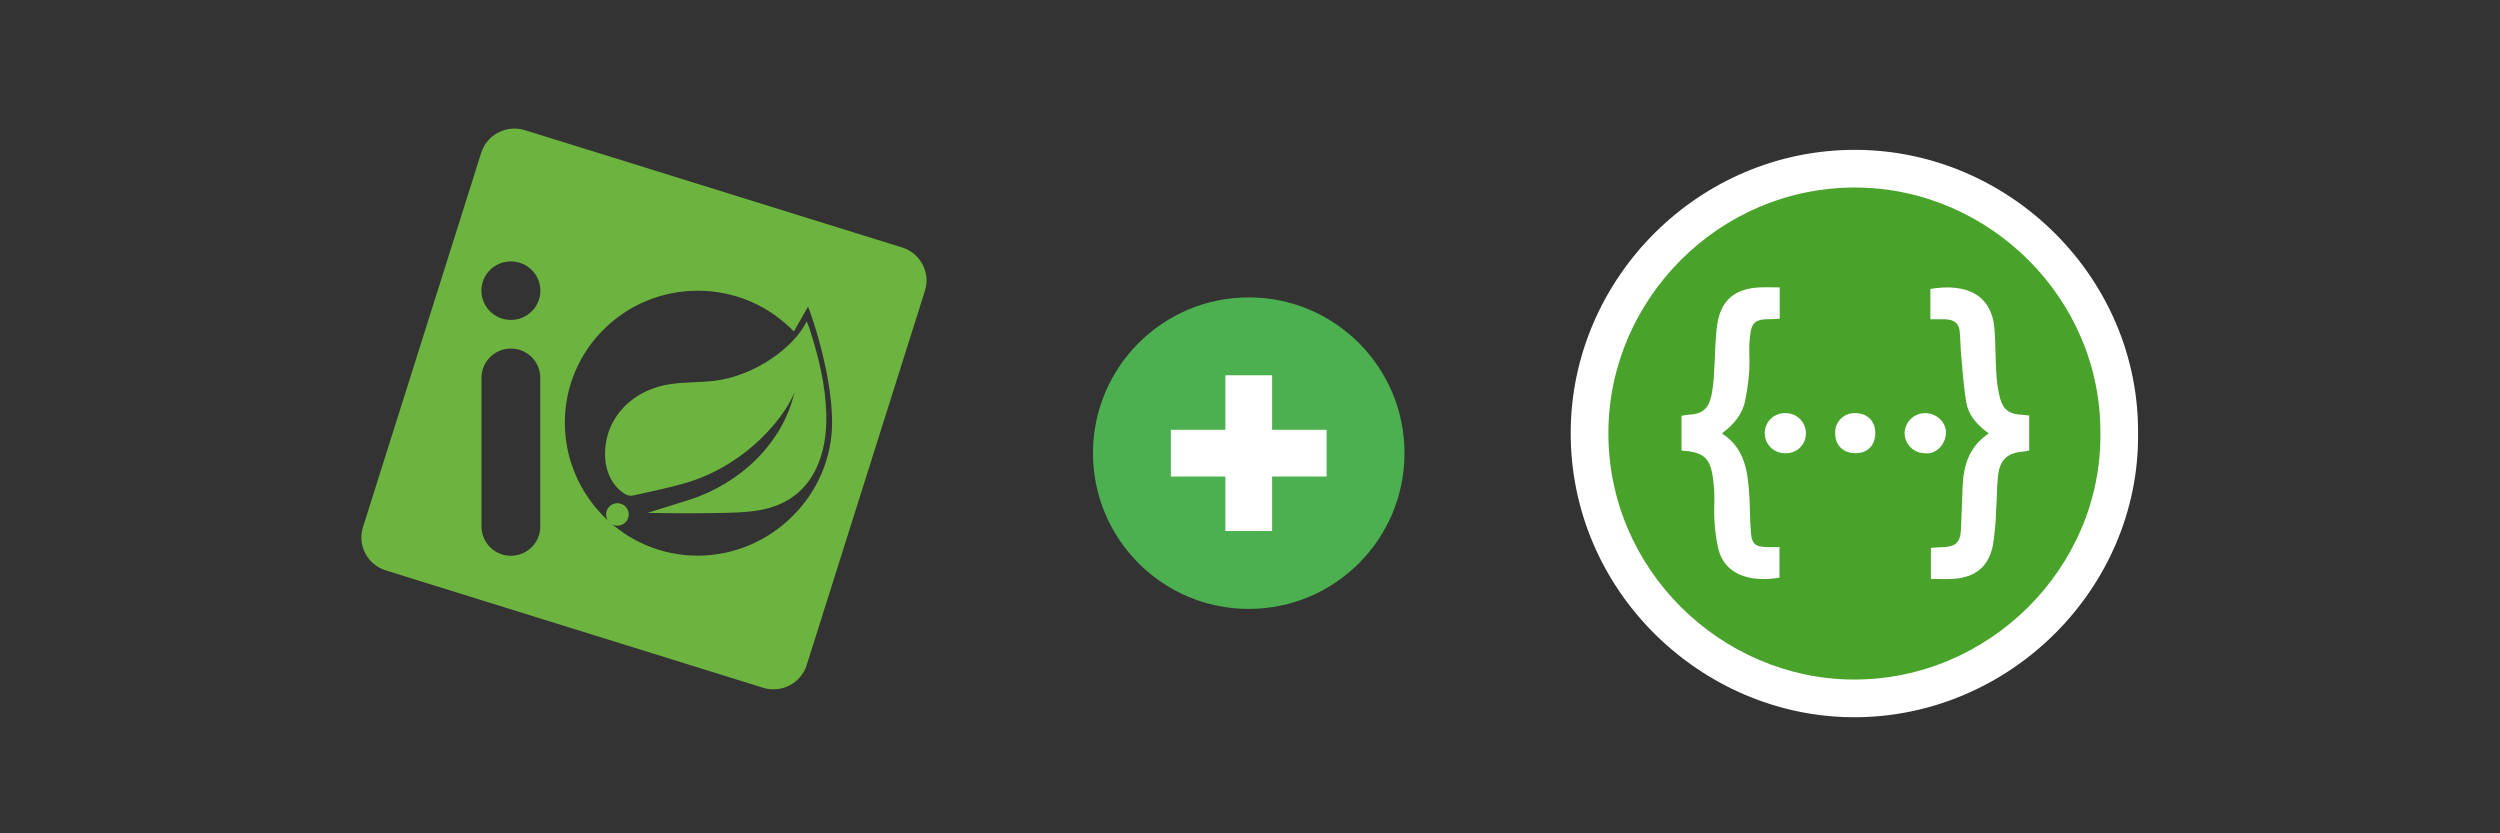 <?xml version="1.0" encoding="UTF-8" standalone="no"?>
<!-- Created with Inkscape (http://www.inkscape.org/) -->

<svg
   width="1128"
   height="376"
   viewBox="0 0 1128 376"
   version="1.1"
   id="svg5"
   inkscape:version="1.1.1 (3bf5ae0d25, 2021-09-20)"
   sodipodi:docname="spring_swagger.svg"
   xmlns:inkscape="http://www.inkscape.org/namespaces/inkscape"
   xmlns:sodipodi="http://sodipodi.sourceforge.net/DTD/sodipodi-0.dtd"
   xmlns="http://www.w3.org/2000/svg"
   xmlns:svg="http://www.w3.org/2000/svg">
  <rect x="0" y="0" width="1128" height="376" fill="#333333" stroke="none"/>
  <sodipodi:namedview
     id="namedview7"
     pagecolor="#ffffff"
     bordercolor="#666666"
     borderopacity="1.0"
     inkscape:pageshadow="2"
     inkscape:pageopacity="0.0"
     inkscape:pagecheckerboard="0"
     inkscape:document-units="px"
     showgrid="false"
     inkscape:zoom="1.1861702"
     inkscape:cx="564.42152"
     inkscape:cy="188"
     inkscape:window-width="2560"
     inkscape:window-height="1355"
     inkscape:window-x="0"
     inkscape:window-y="0"
     inkscape:window-maximized="1"
     inkscape:current-layer="layer1" />
  <defs
     id="defs2" />
  <g
     inkscape:label="Layer 1"
     inkscape:groupmode="layer"
     id="layer1">
    <g
       id="g15"
       style="fill:#6db33f"
       transform="translate(162.166,57.103)">
      <path
         d="M 244.896,54.567 74.628,1.61 C 66.397,-0.95 57.549,3.638 54.969,11.806 L 1.599,180.754 c -2.58,8.169 2.044,16.947 10.276,19.507 L 182.143,253.218 c 8.232,2.56 17.078,-2.028 19.658,-10.196 L 255.172,74.073 c 2.581,-8.168 -2.044,-16.946 -10.276,-19.506 z M 81.598,180.536 c 0,7.218 -5.952,13.124 -13.226,13.124 h -0.049 c -7.274,0 -13.225,-5.906 -13.225,-13.124 v -67.247 c 0,-7.218 5.952,-13.123 13.225,-13.123 h 0.049 c 7.275,0 13.226,5.905 13.226,13.123 z M 68.348,87.245 c -7.348,0 -13.305,-5.911 -13.305,-13.201 0,-7.291 5.957,-13.202 13.305,-13.202 7.347,0 13.304,5.911 13.304,13.202 0,7.29 -5.957,13.201 -13.304,13.201 z M 152.611,193.616 c -33.117,0 -59.917,-27.195 -59.917,-60.055 0,-32.861 26.847,-59.499 59.965,-59.499 17.055,0 32.448,7.065 43.367,18.408 l 6.405,-11.245 c 6.568,17.583 10.846,38.124 10.846,52.22 0,32.86 -27.547,60.171 -60.665,60.171 z"
         id="path9" />
      <path
         d="m 129.955,174.319 c 6.436,-2.002 13.297,-4.111 19.036,-5.949 22.66,-7.261 42.14,-25.54 47.29,-48.5 -4.099,10.801 -20.835,31.9 -47.044,40.306 -8.409,2.646 -17.132,4.321 -25.745,6.295 -1.107,0.254 -2.624,-0.029 -3.596,-0.629 -5.52,-3.406 -8.495,-9.499 -8.964,-15.647 -1.265,-16.542 10.058,-30.041 26.889,-33.536 7.068,-1.469 14.346,-1.086 21.567,-1.853 19.071,-1.992 36.996,-15.54 42.411,-26.866 0,0 0.972,2.207 1.181,2.857 4.093,12.723 7.356,25.614 7.674,39.06 0.171,7.263 -0.631,14.412 -3.218,21.273 -5.203,13.791 -15.824,20.784 -30.014,22.429 -8.296,0.962 -16.739,0.75 -25.118,0.91 -6.8,0.129 -14.671,-0.151 -22.349,-0.151"
         id="path11" />
      <path
         d="m 121.522,175.013 c 0,2.804 -2.29,5.076 -5.116,5.076 -2.826,0 -5.116,-2.272 -5.116,-5.076 0,-2.804 2.29,-5.076 5.116,-5.076 2.826,0 5.116,2.272 5.116,5.076"
         id="path13" />
    </g>
    <g
       id="g39"
       transform="translate(708.7,67.614)">
      <path
         d="M 127.06,255.997 C 58.851,255.526 -0.457,198.918 0.003,126.998 0.445,57.796 57.952,-0.469 129.11,0.003 198.267,0.462 256.613,57.867 255.995,128.194 c 0.573,69.689 -58.061,128.295 -128.935,127.803 z m 0,0 C 58.851,255.526 -0.457,198.918 0.003,126.998 0.445,57.796 57.952,-0.469 129.11,0.003 198.267,0.462 256.613,57.867 255.995,128.194 c 0.573,69.689 -58.061,128.295 -128.935,127.803 z"
         fill="#ffffff"
         id="path33" />
      <path
         d="M 127.185,238.997 C 68.032,238.589 16.604,189.499 17.002,127.131 17.386,67.119 67.255,16.592 128.963,17.002 c 59.971,0.399 110.569,50.18 110.033,111.167 0.497,60.433 -50.348,111.255 -111.811,110.828 z m 0,0 C 68.032,238.589 16.604,189.499 17.002,127.131 17.386,67.119 67.255,16.592 128.963,17.002 c 59.971,0.399 110.569,50.18 110.033,111.167 0.497,60.433 -50.348,111.255 -111.811,110.828 z"
         fill="#49a32b"
         id="path35" />
      <path
         d="m 169.327,127.956 c -0.285,5.29 -4.906,9.683 -9.461,8.916 -0.022,0 -0.045,0 -0.068,0 -5.045,0.007 -9.14,-4.078 -9.145,-9.123 0.172,-5.059 4.367,-9.046 9.427,-8.96 5.045,0.025 9.52,4.288 9.247,9.167 z m -81.126,51.264 c 1.902,0.056 3.806,0.015 6,0.015 v 13.786 c -13.635,2.305 -24.866,-1.566 -27.622,-13.091 -0.944,-4.238 -1.524,-8.549 -1.736,-12.886 -0.293,-4.592 0.214,-9.235 -0.136,-13.819 C 63.737,140.613 62.103,136.307 50,135.711 v -15.696 c 0.867,-0.203 1.747,-0.353 2.632,-0.452 6.636,-0.327 9.433,-2.361 10.917,-8.897 0.675,-3.673 1.076,-7.39 1.194,-11.122 0.526,-7.217 0.339,-14.551 1.541,-21.651 1.738,-10.267 8.112,-15.255 18.64,-15.813 2.996,-0.161 6.001,-0.025 9.396,-0.025 v 14.091 c -1.397,0.099 -2.677,0.302 -3.949,0.264 -8.58,-0.263 -9.024,2.659 -9.65,9.762 -0.391,4.454 0.148,8.985 -0.155,13.454 -0.317,4.447 -0.912,8.871 -1.781,13.245 -1.238,6.339 -5.135,11.053 -10.535,15.054 10.484,6.822 11.677,17.423 12.357,28.187 0.366,5.785 0.199,11.61 0.786,17.366 0.458,4.468 2.195,5.607 6.809,5.744 z m 8.836,-60.431 c 0.054,0 0.108,0 0.162,0 5.012,0.083 9.01,4.213 8.927,9.227 0,0.165 -0.005,0.328 -0.015,0.492 -0.282,4.899 -4.481,8.641 -9.381,8.359 -0.197,0.004 -0.394,0 -0.591,-0.01 -4.989,-0.248 -8.833,-4.494 -8.586,-9.483 0.248,-4.989 4.494,-8.833 9.483,-8.586 z m 31.236,0 c 5.482,-0.042 9.123,3.51 9.152,8.93 0.03,5.565 -3.422,9.126 -8.869,9.149 -5.539,0.025 -9.186,-3.479 -9.216,-8.866 -0.016,-0.275 -0.02,-0.55 -0.012,-0.825 0.154,-4.786 4.159,-8.542 8.945,-8.388 z m 65.4,-6.866 c 1.458,5.447 4.298,7.361 10.032,7.623 0.94,0.044 1.875,0.203 3.163,0.346 v 15.692 c -0.697,0.229 -1.412,0.4 -2.138,0.512 -7.684,0.478 -11.186,3.63 -11.963,11.335 -0.496,4.918 -0.455,9.891 -0.795,14.828 -0.143,5.42 -0.636,10.824 -1.476,16.18 -1.961,9.703 -8.019,14.544 -18.029,15.135 -3.222,0.191 -6.467,0.03 -9.94,0.03 v -14.026 c 1.87,-0.116 3.52,-0.275 5.174,-0.315 5.981,-0.143 8.095,-2.071 8.388,-8.011 0.324,-6.525 0.466,-13.059 0.757,-19.585 0.423,-9.434 3.007,-17.861 11.795,-23.745 -5.029,-3.585 -9.066,-7.928 -10.112,-13.783 -1.265,-7.097 -1.674,-14.351 -2.354,-21.548 -0.336,-3.598 -0.32,-7.227 -0.671,-10.821 -0.379,-3.881 -3.045,-5.223 -6.577,-5.311 -2.023,-0.049 -4.055,-0.009 -6.642,-0.009 v -13.696 c 16.509,-2.741 27.914,2.752 28.973,18.548 0.444,6.633 0.379,13.297 0.803,19.93 0.187,3.609 0.726,7.19 1.612,10.692 z"
         fill="#ffffff"
         id="path37" />
    </g>
    <g
       id="g220"
       transform="matrix(3.514,0,0,3.514,479.097,120.124)">
      <path
         fill="#4caf50"
         d="M 44,24 C 44,35.045 35.045,44 24,44 12.955,44 4,35.045 4,24 4,12.955 12.955,4 24,4 35.045,4 44,12.955 44,24 Z"
         id="path205" />
      <path
         fill="#ffffff"
         d="m 21,14 h 6 v 20 h -6 z"
         id="path207" />
      <path
         fill="#ffffff"
         d="m 14,21 h 20 v 6 H 14 Z"
         id="path209" />
    </g>
  </g>
</svg>
